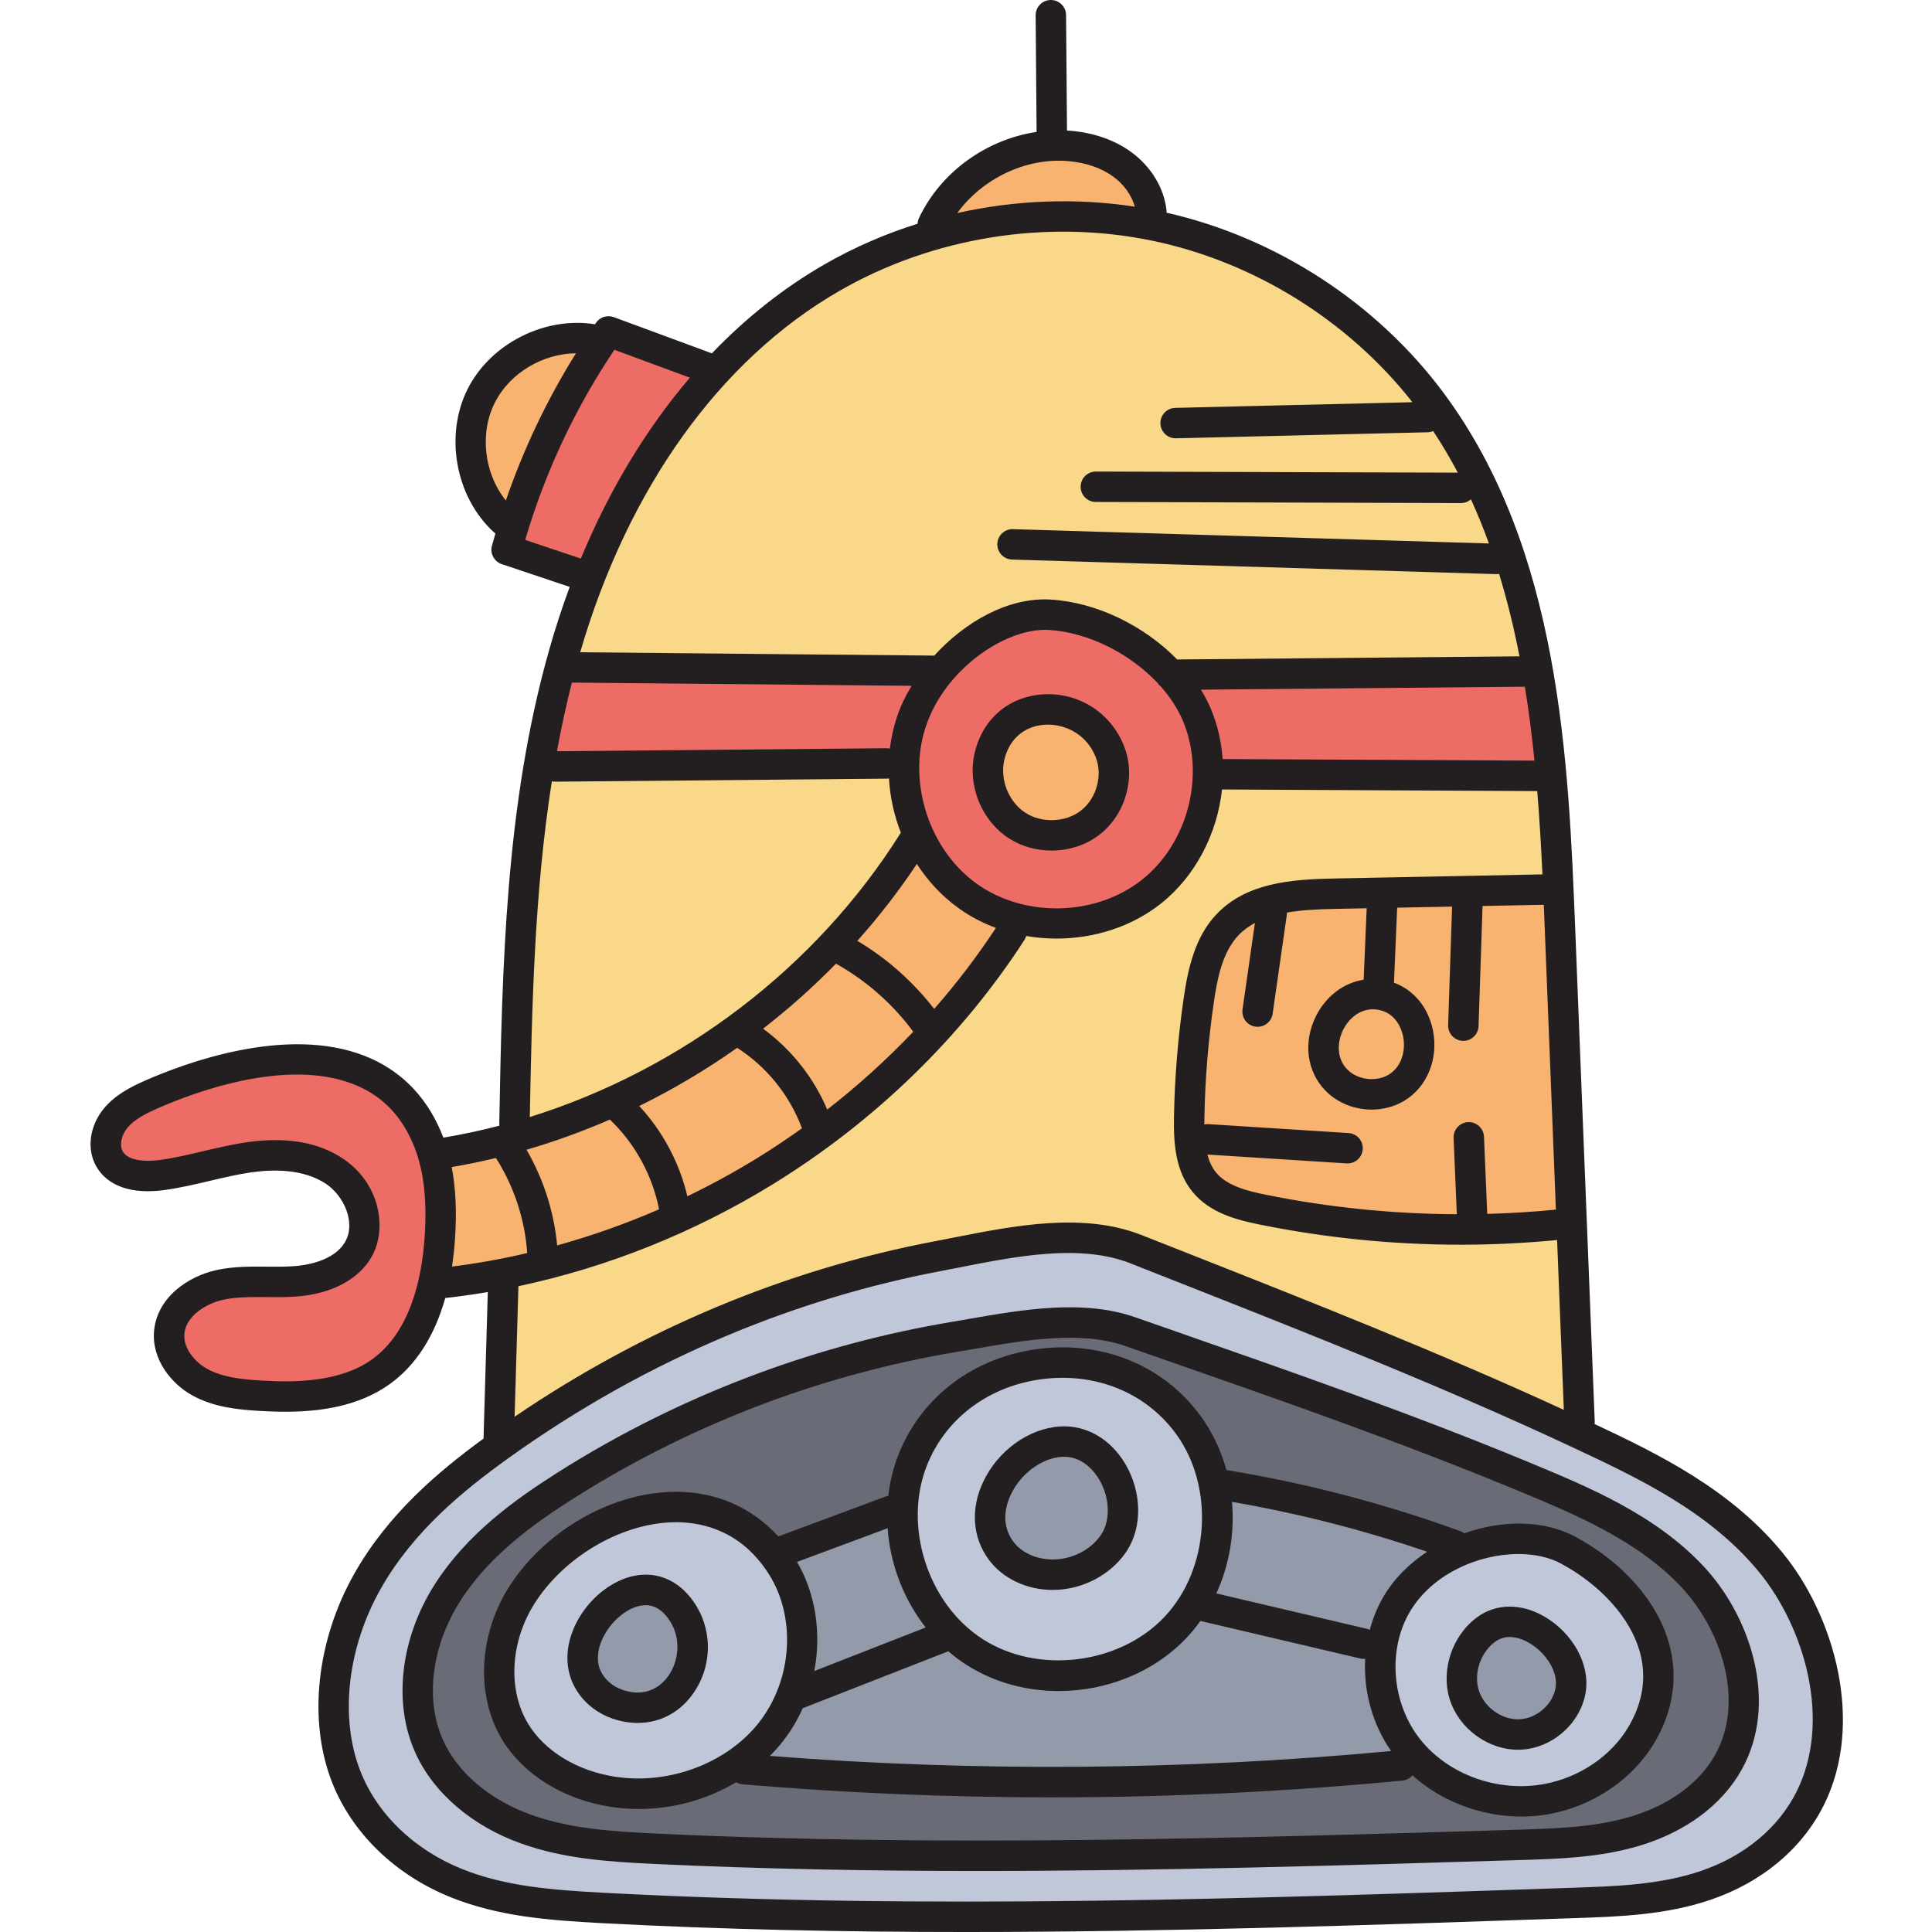 <svg height="511pt" viewBox="-23 0 511 511.997" width="511pt" xmlns="http://www.w3.org/2000/svg"><g fill="#f7b36f"><path d="m362.562 323.777c-17.078-.062-34.207-1.805-50.922-5.18-5.219-1.062-11.062-2.531-14.395-6.57-1.242-1.504-2.129-3.328-2.715-5.566l-.695-2.676 39.586 2.531h.195c1.066 0 1.957-.836 2.023-1.902.07-1.113-.781-2.082-1.898-2.152 0 0-37.121-2.371-37.129-2.371-.203 0-.355.02-.508.055l-2.445.562v-2.512c0-.648.008-1.301.02-1.941.191-10.297 1.035-20.617 2.512-30.676.953-6.535 2.363-13.926 7.055-18.887 1.332-1.418 2.977-2.652 4.879-3.672l3.484-1.855-3.852 26.816c-.156 1.105.621 2.145 1.73 2.309.102.016.195.016.289.016 1.004 0 1.867-.75 2.012-1.746l3.77-26.305-.004-.043c0-.094 0-.191.008-.289l.09-1.586 1.562-.27c4.293-.75 8.98-.926 12.996-1l10.555-.215-.957 22.695-1.617.254c-4.699.746-8.754 3.84-11.117 8.492-3.137 6.191-2.273 13.109 2.195 17.625 2.73 2.758 6.648 4.336 10.738 4.336 2.762 0 5.406-.715 7.648-2.07 5.301-3.215 7.969-9.848 6.633-16.504-1.082-5.391-4.391-9.469-9.078-11.184l-1.312-.48v-1.57l.027-.184.914-21.488 18.547-.355-1.117 33.516c-.035 1.117.852 2.062 1.973 2.105l.059-.004c1.105 0 1.996-.863 2.031-1.965l1.047-31.383-.023-.242-.156-2.105 20.344-.402 3.363 84.629-1.883.184c-6.211.602-12.383.988-18.34 1.148l-1.969.051-.941-22.426c-.047-1.078-.945-1.949-2.012-1.949l-.102.004c-.543.02-1.047.254-1.41.652-.367.398-.559.918-.531 1.457l.938 22.297zm0 0"/><path d="m340.031 287.977c-3.039 0-5.906-1.137-7.863-3.113-1.883-1.895-2.879-4.371-2.879-7.156 0-1.922.5-3.973 1.402-5.77 2.062-4.051 5.66-6.461 9.625-6.461.488 0 .996.035 1.508.109 6.426.961 8.117 6.895 8.484 8.691.828 4.152-.324 9.535-4.762 12.23-1.594.961-3.5 1.469-5.516 1.469zm0 0"/><path d="m228.57 55.281c6.582-9.062 17.5-14.691 28.492-14.691.848 0 1.703.035 2.539.102 5.113.41 9.664 1.977 13.148 4.531 3.156 2.312 5.434 5.516 6.414 9.012l.836 2.988-3.066-.469c-6.102-.938-12.367-1.414-18.629-1.414-9.273 0-18.586 1.031-27.68 3.066l-5.164 1.156zm0 0"/><path d="m255.168 219.355c-2.91 0-5.766-.82-8.043-2.305-5.039-3.285-7.762-9.984-6.469-15.93.688-3.125 2.188-5.789 4.34-7.715 2.172-1.938 4.965-3.082 8.078-3.324.352-.031.742-.047 1.137-.047 4.961 0 11.758 2.629 14.586 10.039 2.133 5.594.152 12.605-4.609 16.312-2.445 1.91-5.648 2.969-9.02 2.969zm0 0"/><path d="m222.477 268.59c-5.391-6.977-12.234-13.039-19.801-17.535l-2.086-1.242 1.617-1.809c5.688-6.363 10.938-13.145 15.598-20.156l1.688-2.539 1.656 2.559c2.953 4.57 6.602 8.395 10.832 11.371 2.758 1.957 5.828 3.562 9.141 4.781l2.363.871-1.387 2.105c-4.969 7.555-10.531 14.852-16.535 21.691l-1.602 1.824zm0 0"/><path d="m193.879 294.824c-3.477-8.207-9.125-15.332-16.34-20.594l-2.148-1.566 2.102-1.629c6.727-5.219 13.164-10.957 19.129-17.047l1.066-1.094 1.336.746c8.223 4.594 15.52 11.02 21.105 18.59l.996 1.348-1.156 1.219c-7.105 7.465-14.848 14.473-23.02 20.828l-2.059 1.598zm0 0"/><path d="m156.711 317.484c-2.023-8.582-6.266-16.543-12.27-23.02l-1.824-1.969 2.41-1.188c8.859-4.352 17.5-9.484 25.676-15.258l1.102-.777 1.133.73c8.074 5.18 14.402 12.965 17.812 21.922l.102.18.758 1.531-1.391.988c-4.168 2.969-8.109 5.59-12.051 8.016-5.938 3.652-12.207 7.082-18.641 10.188l-2.242 1.082zm0 0"/><path d="m122.156 330.234c-.816-8.688-3.453-16.941-7.848-24.539l-1.277-2.207 2.449-.711c7.367-2.148 14.719-4.809 21.84-7.914l1.219-.531.961.918c6.941 6.629 11.781 15.453 13.621 24.844l.312 1.578-1.477.641c-8.855 3.848-18.031 7.098-27.273 9.66l-2.301.641zm0 0"/><path d="m108.988 133.895c-6.266-7.828-7.539-19.406-3.102-28.152 4.238-8.355 13.57-14.027 23.223-14.117l3.645-.031-1.926 3.09c-7.566 12.125-13.75 25.113-18.387 38.613l-1.184 3.438zm0 0"/><path d="m94.301 335.355c.379-2.477.633-4.828.781-7.184.473-7.094.195-13.141-.836-18.496l-.391-2.004 2.012-.348c3.879-.672 7.777-1.48 11.59-2.402l1.395-.336.766 1.211c4.977 7.852 7.945 16.891 8.598 26.137l.117 1.703-1.66.387c-6.695 1.559-13.473 2.777-20.141 3.617l-2.629.332zm0 0"/></g><path d="m235.707 489.762c-30.98 0-58.836-.602-85.16-1.836-12.305-.578-23.336-1.355-33.715-5.023-11.672-4.121-20.719-11.812-24.82-21.098-5.031-11.371-3.156-26.238 4.895-38.797 7.82-12.203 19.77-20.766 30.422-27.531 16.383-10.406 33.973-19.105 52.277-25.859 16.23-5.984 33.062-10.465 50.031-13.312 1.156-.191 2.32-.395 3.5-.598l1.125-.191c8.078-1.41 17.211-3.004 25.723-3.004 5.922 0 10.934.75 15.324 2.285l11.121 3.891c30.684 10.707 62.418 21.777 93.227 34.551 15.125 6.277 32.199 13.363 44.082 26.207 10.887 11.758 17.473 31.555 8.992 46.641-4.441 7.91-12.781 14.035-23.477 17.246-9.785 2.926-20.23 3.238-30.336 3.543-46.824 1.422-95.141 2.887-143.211 2.887zm116.453-20.77c7.316 6.613 17.32 10.402 27.449 10.402 2.469 0 4.871-.215 7.172-.645 11.105-2.047 20.996-8.77 26.457-17.984 4.68-7.879 5.953-16.383 3.684-24.598-2.945-10.641-11.625-20.523-23.812-27.113-3.98-2.156-8.844-3.293-14.066-3.293-4.508 0-9.281.848-13.805 2.449l-.965.34-.84-.578c-.141-.098-.324-.219-.465-.266-20.004-7.297-40.777-12.727-61.781-16.156l-1.27-.211-.34-1.242c-1.363-5.027-3.562-9.637-6.531-13.703-8.051-11.016-20.77-17.332-34.902-17.332-1.984 0-4.012.129-6.02.379-16.387 2.035-29.672 11.938-35.543 26.48-1.359 3.387-2.27 6.992-2.695 10.723l-.176 1.516-1.508.23c-.121.02-.27.059-.43.113l-29.586 11.016-.906-1c-6.531-7.176-15.199-11.043-25.07-11.184h-.551c-15.734 0-32.605 9.391-41.98 23.371-8.25 12.293-9.203 28.094-2.371 39.316 5.324 8.75 15.555 15.043 27.371 16.832 2.332.352 4.734.527 7.129.527 8.742 0 17.293-2.348 24.734-6.797l1.012-.602 1.02.59c.277.164.555.254.836.277 27.086 2.297 54.617 3.461 81.84 3.461 30.949 0 62.141-1.492 92.707-4.441.523-.047.996-.293 1.34-.695l1.336-1.562zm0 0" fill="#696b77"/><path d="m298.637 203.145-.125-1.855c-.301-4.473-1.305-8.75-2.984-12.703-.672-1.586-1.508-3.191-2.48-4.773l-1.859-3.016 91.121-.828.273 1.695c1.016 6.242 1.875 12.875 2.555 19.711l.223 2.211zm0 0" fill="#ed6d66"/><path d="m256.48 242.727c-8.086 0-15.957-2.414-22.156-6.797-13.336-9.426-19.539-28.281-14.426-43.859 2.434-7.402 7.473-14.336 14.188-19.52 6.289-4.859 13.355-7.645 19.383-7.645.379 0 .758.012 1.137.035 10.66.66 22.191 6.281 30.102 14.664l.125.133.098.152c.121.188.277.355.461.504l.133.109.113.129c2.688 3.031 4.754 6.238 6.145 9.535 6.422 15.141 1.52 34.289-11.398 44.535-6.516 5.176-15.004 8.023-23.902 8.023zm-2.172-56.754c-.508 0-1.016.016-1.527.055-8.148.613-14.312 6.062-16.09 14.223-.281 1.27-.422 2.598-.422 3.945 0 6.551 3.309 12.785 8.641 16.266 2.957 1.926 6.5 2.945 10.25 2.945 4.281 0 8.375-1.355 11.527-3.816 6.215-4.844 8.695-13.664 5.902-20.973-2.938-7.68-10.113-12.645-18.281-12.645zm0 0" fill="#ed6d66"/><path d="m122.133 198.727c1.145-6.262 2.488-12.426 3.988-18.324l.387-1.52 95.113.895-1.824 3.004c-1.637 2.703-2.902 5.398-3.758 8.016-.828 2.527-1.406 5.16-1.727 7.824l-.258 2.18-2.145-.457c-.145-.031-.285-.047-.441-.047l-89.773.812zm0 0" fill="#ed6d66"/><path d="m113.227 144.371.543-1.848c5.312-18.086 13.352-35.227 23.887-50.941l.879-1.309 24.18 8.93-1.863 2.184c-11.488 13.453-21.102 29.402-28.574 47.406l-.715 1.723zm0 0" fill="#ed6d66"/><path d="m52.082 368.059c-2.004 0-4.16-.07-6.594-.215-4.891-.293-10.496-.816-15.074-3.348-3.852-2.125-7.52-6.449-7.035-11.316.57-5.738 6.613-9.574 11.988-10.711 3.055-.652 6.238-.742 9.223-.742l2.52.008c.883.012 1.754.02 2.629.02 1.992 0 3.605-.047 5.078-.152 8.699-.621 15.445-4.141 18.504-9.656 3.586-6.453 1.949-17.148-6.941-23.172-4.531-3.07-10.219-4.629-16.906-4.629-2.281 0-4.707.184-7.219.543-3.898.555-7.75 1.461-11.48 2.336-3.77.898-7.633 1.82-11.586 2.355-.637.09-1.938.238-3.43.238-4.285 0-7.137-1.18-8.473-3.504-1.312-2.289-.742-5.82 1.352-8.398 2.137-2.621 5.445-4.32 8.703-5.766 7.77-3.43 23.02-9.184 37.898-9.184 5.816 0 11.074.898 15.617 2.668 7.77 3.031 13.273 8.461 16.828 16.594 2.996 6.887 4.062 15.105 3.352 25.871-.738 11.191-3.898 26.164-14.758 33.965-5.809 4.168-13.723 6.195-24.195 6.195zm0 0" fill="#ed6d66"/><path d="m232.328 505.938c-34.934 0-66.34-.77-96.023-2.344-13.891-.742-26.336-1.734-38.008-6.391-13.227-5.289-23.492-15.172-28.16-27.121-5.754-14.711-3.625-33.906 5.562-50.105 8.871-15.633 22.363-26.566 34.395-35.195 18.445-13.242 38.277-24.332 58.945-32.953 18.273-7.621 37.246-13.324 56.387-16.949 1.699-.316 3.43-.656 5.195-1.008 9.086-1.785 19.379-3.812 28.984-3.812 6.68 0 12.328.949 17.277 2.906l12.75 5.027c34.512 13.617 70.203 27.695 104.836 43.934 17.012 7.965 36.293 16.992 49.766 33.441 12.418 15.156 19.91 40.711 10.203 60.23-5.055 10.176-14.512 18.039-26.629 22.141-11.008 3.723-22.77 4.129-34.148 4.523-52.73 1.809-107.172 3.676-161.332 3.676zm27.648-157.492c-8.797 0-17.723 1.551-26.355 3.051l-.938.164c-1.254.219-2.496.434-3.715.637-17.211 2.887-34.289 7.43-50.77 13.504-18.613 6.867-36.461 15.695-53.047 26.242-11.035 7.008-23.426 15.906-31.672 28.773-8.773 13.695-10.766 30.031-5.191 42.629 4.559 10.301 14.465 18.789 27.188 23.285 10.891 3.852 22.238 4.656 34.875 5.246 26.34 1.246 54.273 1.848 85.398 1.848 48.141 0 96.512-1.469 143.289-2.887 10.383-.316 21.102-.645 31.375-3.719 11.715-3.508 20.898-10.309 25.859-19.145 9.426-16.773 2.328-38.551-9.555-51.391-12.508-13.516-30.039-20.781-45.508-27.191-30.969-12.844-62.727-23.926-93.441-34.648l-11.121-3.879c-4.844-1.695-10.297-2.52-16.672-2.52zm0 0" fill="#bfc7d8"/><path d="m379.566 475.352c-10.98 0-21.809-5.039-28.262-13.152-8.066-10.152-9.273-25.352-2.867-36.137 6.668-11.215 20.098-16.238 30.449-16.238 4.664 0 8.918.969 12.297 2.805 11.059 5.98 19.215 15.188 21.812 24.625 2 7.223.91 14.438-3.25 21.441-4.879 8.207-13.734 14.211-23.691 16.066-2.117.391-4.297.59-6.488.59zm-2.98-47.586c-2.715 0-5.293.836-7.453 2.422-5.992 4.406-8.723 12.668-6.5 19.641 2.191 6.875 8.984 11.867 16.156 11.867.246 0 .5-.008.758-.023 7.574-.395 14.262-6.504 15.258-13.914.852-6.371-3.211-13.582-9.875-17.531-2.715-1.609-5.598-2.461-8.344-2.461zm0 0" fill="#bfc7d8"/><path d="m256.973 442.008c-7.734 0-15.016-2.039-21.051-5.898-15.426-9.855-22.41-31.688-15.57-48.66 5.297-13.152 17.363-22.117 32.277-23.977 1.832-.23 3.676-.348 5.48-.348 12.844 0 24.379 5.711 31.652 15.672 10.805 14.781 9.395 37.656-3.145 50.996-7.184 7.648-18.266 12.215-29.645 12.215zm1.516-62.016c-.32 0-.648.008-.973.031-7.605.484-15.113 5.949-18.684 13.598-3.031 6.508-2.559 13.246 1.305 18.488 3.328 4.531 9.062 7.238 15.34 7.238 1.109 0 2.223-.086 3.301-.258 6.066-.941 11.559-4.395 14.703-9.234 3.691-5.691 3.52-14.047-.43-20.789-3.371-5.77-8.68-9.074-14.562-9.074zm0 0" fill="#bfc7d8"/><path d="m145.641 473.309c-2.137 0-4.273-.16-6.352-.477-10.641-1.605-19.805-7.184-24.508-14.918-6.02-9.902-5.105-23.941 2.266-34.941 8.527-12.703 24.41-21.578 38.621-21.578.172 0 .355.004.531.012 7.605.105 18.23 2.758 25.793 14.754 7.703 12.211 6.535 29.688-2.781 41.551-7.555 9.621-20.418 15.598-33.57 15.598zm1.988-54.008c-2.914 0-5.988 1.023-8.891 2.957-7.238 4.824-12.422 14.789-8.562 23.117.867 1.879 2.125 3.547 3.742 4.969 1.629 1.43 3.52 2.516 5.621 3.227 2.004.68 4.012 1.023 5.969 1.023 5.504 0 10.273-2.668 13.438-7.512 4.809-7.359 4.055-16.984-1.828-23.406-2.625-2.859-5.906-4.375-9.488-4.375zm0 0" fill="#bfc7d8"/><path d="m111.934 339.215 1.539-.324c23.562-4.988 46.039-14 66.816-26.789 26.711-16.43 49.539-38.594 66.02-64.09.074-.125.152-.305.227-.551l.516-1.684 1.734.297c2.535.434 5.121.652 7.684.652 9.867 0 19.258-3.137 26.438-8.836 8.562-6.801 14.195-17.332 15.453-28.891l.195-1.793 87.176.438.148 1.828c.535 6.551.973 13.59 1.375 22.148l.098 2.055-57.227 1.129c-11.047.211-22.453 1.074-29.832 8.895-5.242 5.547-7.004 13.414-8.129 21.086-1.504 10.34-2.359 20.832-2.547 31.188-.133 6.699.32 13.594 4.5 18.648 4.184 5.066 10.828 6.762 16.727 7.953 17.359 3.504 35.113 5.281 52.762 5.281 8.348 0 16.875-.414 25.352-1.23l2.105-.203 1.992 50.375-2.965-1.363c-33.5-15.406-68.391-29.16-99.176-41.297l-12.531-4.949c-5.461-2.16-11.605-3.207-18.781-3.207-9.965 0-20.477 2.074-29.758 3.906l-2.059.402c-1.051.203-2.09.406-3.113.602-19.383 3.668-38.629 9.449-57.203 17.191-18.613 7.766-36.602 17.527-53.465 29.016l-3.238 2.207zm0 0" fill="#f9d889"/><path d="m287.031 176.164c-8.672-8.859-20.695-14.57-32.164-15.273-.512-.031-1.023-.047-1.531-.047-9.273 0-19.652 5.32-27.758 14.234l-.602.664-97.379-.914.742-2.531c12.832-44.031 37.547-78.449 69.578-96.914 18.133-10.461 39.012-15.988 60.379-15.988 8.094 0 16.137.816 23.906 2.422 27.312 5.656 52.891 21.523 70.168 43.535l2.465 3.137-66.84 1.598c-1.113.027-2.004.965-1.98 2.086.027 1.094.938 1.984 2.031 1.984l66.754-1.602c.242-.004.469-.055.719-.164l1.531-.645.914 1.387c2.371 3.578 4.602 7.344 6.633 11.188l1.555 2.945-99.238-.312c-1.117 0-2.031.91-2.035 2.031s.906 2.035 2.027 2.039l96.77.293c.621 0 1.062-.277 1.328-.508l2.02-1.762 1.113 2.438c1.699 3.711 3.273 7.59 4.824 11.859l1.004 2.77s-129.066-3.891-129.07-3.891c-1.176 0-2.055.863-2.086 1.965-.02.555.18 1.07.551 1.465.371.395.871.617 1.414.633l128.316 3.859c.109 0 .215-.02.32-.039l1.75-.316.52 1.699c2.137 6.961 3.977 14.387 5.461 22.066l.457 2.355-93.973.859zm0 0" fill="#f9d889"/><path d="m114.91 295.977c.516-27.652 1.102-58.996 5.863-89.242l.328-2.09 2.066.445c.176.039.32.055.449.055l87.875-.789.379-.047 2.086-.219.117 2.094c.266 4.668 1.285 9.305 3.027 13.777l.352.902-.492.836c-.062.105-.133.207-.211.305-22.371 35.555-58.535 63.223-99.246 75.922l-2.648.824zm0 0" fill="#f9d889"/><path d="m378.742 457.629c-5.336 0-10.602-3.879-12.238-9.027-1.68-5.289.484-11.797 5.043-15.137 1.488-1.094 3.184-1.648 5.043-1.648 2.523 0 4.801 1.039 6.27 1.91 5.227 3.094 8.555 8.773 7.91 13.5-.719 5.438-5.844 10.098-11.418 10.387-.195.012-.402.016-.609.016zm0 0" fill="#939baa"/><path d="m338.68 433.727c-.109-.051-.227-.09-.348-.121l-42.324-9.941 1.023-2.223c3.293-7.164 4.668-15.207 3.977-23.254l-.223-2.582 2.555.438c17.668 3.047 35.164 7.516 52.008 13.293l3.844 1.316-3.387 2.242c-4.59 3.039-8.344 6.875-10.855 11.094-1.504 2.531-2.684 5.371-3.508 8.438l-.613 2.277zm0 0" fill="#939baa"/><path d="m255.309 470.238c-24.945 0-50.16-.98-74.938-2.91l-4.328-.336 3.07-3.07c1.215-1.215 2.32-2.457 3.289-3.695 1.973-2.516 3.656-5.32 5.008-8.348l.336-.746 40.453-15.828.914.785c1.453 1.254 3.004 2.41 4.613 3.441 6.773 4.328 14.84 6.613 23.332 6.613 12.562 0 24.418-4.945 32.523-13.57 1.188-1.258 2.332-2.664 3.406-4.168l.777-1.094 43.668 10.258c.164.035.324.055.461.055l.234-.023 2.281-.18-.125 2.285c-.457 8.27 1.852 16.508 6.504 23.195l1.957 2.816-3.414.32c-29.719 2.785-60.008 4.199-90.023 4.199zm0 0" fill="#939baa"/><path d="m255.504 415.277c-4.938 0-9.574-2.137-12.098-5.578-4.047-5.496-2.293-11.355-.891-14.359 2.918-6.246 9.195-10.875 15.266-11.262.254-.016.504-.023.75-.023 6.195 0 9.773 4.941 11.02 7.066 3.141 5.363 3.355 12.164.516 16.535-2.512 3.879-6.961 6.652-11.902 7.418-.875.133-1.77.203-2.66.203zm0 0" fill="#939baa"/><path d="m190.344 442.465c1.82-9.684.234-19.715-4.352-27.527l-1.207-2.055 28.746-10.691.191 2.66c.652 9.137 4.086 18.09 9.66 25.211l1.656 2.117-35.363 13.836zm0 0" fill="#939baa"/><path d="m145.504 450.535c-1.492 0-3.062-.273-4.656-.816-3.105-1.051-5.719-3.316-6.984-6.055-2.902-6.27 1.441-14.238 7.129-18.023 1.531-1.023 3.922-2.246 6.598-2.246 2.453 0 4.715 1.047 6.531 3.027 5.402 5.887 4.527 13.684 1.426 18.438-1.117 1.707-4.324 5.676-10.043 5.676zm0 0" fill="#939baa"/><path d="m381.977 387.641c-30.957-12.84-62.777-23.945-93.551-34.684l-11.117-3.883c-13.773-4.816-29.879-2.012-44.09.465-1.555.27-3.082.535-4.578.789-17.359 2.906-34.562 7.484-51.129 13.598-18.73 6.914-36.707 15.805-53.434 26.43-11.215 7.121-23.816 16.184-32.277 29.379-9.133 14.254-11.18 31.312-5.34 44.523 4.777 10.801 15.109 19.68 28.344 24.359 11.145 3.941 22.652 4.762 35.457 5.363 28.391 1.332 56.949 1.844 85.484 1.844 48.168 0 96.266-1.457 143.355-2.887 10.496-.316 21.355-.648 31.887-3.801 12.215-3.66 21.812-10.789 27.031-20.078 9.891-17.613 2.539-40.363-9.836-53.734-12.797-13.828-30.547-21.188-46.207-27.684zm49.012 77.469c-4.188 7.457-12.113 13.246-22.312 16.301-9.523 2.852-19.84 3.164-29.82 3.469-74.828 2.27-152.207 4.617-228.215 1.047-12.156-.57-23.039-1.336-33.145-4.91-11.156-3.941-19.777-11.238-23.66-20.02-4.758-10.766-2.938-24.906 4.754-36.906 7.613-11.879 19.34-20.277 29.812-26.93 16.242-10.316 33.707-18.953 51.898-25.668 16.098-5.941 32.812-10.387 49.672-13.211 1.516-.254 3.059-.523 4.629-.797 13.242-2.309 28.254-4.922 40.043-.797l11.125 3.883c30.664 10.703 62.371 21.77 93.117 34.52 14.898 6.176 31.781 13.18 43.379 25.711 10.395 11.23 16.73 30.055 8.723 44.309zm0 0" fill="#231f20"/><path d="m448.926 411.523c-13.773-16.816-32.746-26.105-49.836-34.133.02-.188.043-.371.035-.562l-5.172-130.473c-1.781-44.859-3.992-100.688-34.898-142.246-17.746-23.863-44.398-41.168-73.406-47.742.008-.195.02-.391-.004-.59-.652-5.953-4.047-11.578-9.309-15.441-4.383-3.219-10.004-5.188-16.254-5.691-.273-.023-.543-.031-.816-.047l-.246-30.602c-.02-2.215-1.82-3.996-4.031-3.996-.012 0-.023 0-.031 0-2.23.02-4.02 1.84-4 4.062l.25 30.898c-13.254 1.973-25.352 10.559-31.16 22.801-.234.492-.359 1.008-.383 1.523-8.629 2.715-16.961 6.336-24.777 10.844-10.77 6.211-20.73 14.125-29.73 23.512l-25.996-9.594c-1.723-.637-3.656-.027-4.707 1.48-.09.133-.184.27-.273.406-13.258-2.137-27.613 5.074-33.703 17.062-6.23 12.27-3.32 28.578 6.773 37.934.172.16.355.293.547.418-.316 1.09-.629 2.18-.926 3.273-.562 2.062.582 4.203 2.605 4.883l18 6.031c-2.008 5.426-3.832 11.016-5.461 16.762-11.621 41.035-12.43 84-13.207 125.551-.004.16.023.312.035.469-4.895 1.273-9.848 2.34-14.844 3.172-.242-.633-.496-1.262-.762-1.883-4.168-9.555-10.953-16.223-20.18-19.82-20.711-8.078-47.578 1.934-58.168 6.613-3.945 1.742-8.004 3.855-10.957 7.484-3.742 4.602-4.508 10.734-1.902 15.254 2.992 5.203 9.379 7.418 17.977 6.246 4.148-.566 8.199-1.523 12.117-2.445 3.773-.891 7.34-1.734 10.98-2.254 5.758-.824 13.879-.957 19.871 3.105 4.637 3.145 7.852 10.16 5.047 15.207-2.91 5.242-10.512 6.332-13.645 6.555-2.336.168-4.695.148-7.195.125-4.25-.039-8.641-.082-13.066.852-7.723 1.629-15.902 7.227-16.773 16.051-.75 7.617 4.551 14.141 10.133 17.223 5.691 3.145 12.094 3.762 17.645 4.094 2.211.133 4.547.227 6.953.227 9.195 0 19.438-1.383 27.738-7.344 6.887-4.941 11.844-12.695 14.688-22.789 3.762-.422 7.523-.949 11.273-1.586l-1.133 38.754c0 .027.004.055.004.078-12.07 8.812-25.262 19.949-34.223 35.754-10.066 17.746-12.34 38.934-5.934 55.301 5.281 13.504 16.785 24.633 31.555 30.535 12.547 5.016 25.508 6.055 39.934 6.824 31.992 1.695 64.168 2.348 96.32 2.348 54.277 0 108.477-1.859 161.539-3.676 11.828-.406 24.059-.824 35.918-4.84 13.645-4.621 24.34-13.566 30.117-25.188 10.848-21.82 2.703-50.105-10.945-66.77zm-78.293-89.828-.859-20.461c-.094-2.227-1.992-3.961-4.199-3.859-2.223.094-3.949 1.973-3.855 4.195l.848 20.211c-16.941-.07-33.848-1.781-50.523-5.148-4.875-.984-10.324-2.332-13.25-5.875-1.125-1.359-1.855-3.004-2.324-4.797l36.887 2.352c.09.004.176.008.262.008 2.109 0 3.883-1.641 4.02-3.777.145-2.223-1.543-4.137-3.766-4.277l-37.113-2.367c-.379-.027-.746.02-1.102.094 0-.641.008-1.277.02-1.906.188-10.145 1.027-20.383 2.492-30.426.906-6.227 2.234-13.25 6.531-17.801 1.262-1.336 2.742-2.402 4.367-3.273l-3.285 22.91c-.316 2.207 1.215 4.25 3.418 4.566.195.027.387.039.578.039 1.973 0 3.699-1.449 3.984-3.461l3.773-26.305c.023-.168.016-.332.02-.5 4.023-.703 8.383-.891 12.695-.973l8.434-.168-.805 18.926c-5.238.832-9.902 4.27-12.586 9.562-3.535 6.969-2.531 14.797 2.559 19.941 3.195 3.23 7.68 4.926 12.16 4.926 3.023 0 6.047-.77 8.676-2.363 6.023-3.645 9.062-11.121 7.562-18.602-1.23-6.125-5.082-10.738-10.355-12.676.008-.062.023-.117.027-.18l.836-19.691 14.555-.285-1.043 31.414c-.074 2.227 1.668 4.09 3.895 4.164h.137c2.164 0 3.953-1.719 4.027-3.898l1.047-31.457c.004-.129-.02-.254-.027-.383l16.27-.32c.098 2.324.188 4.629.277 6.898l2.93 73.887c-6.059.59-12.125.973-18.191 1.137zm-38.148-48.863c1.363-2.688 4.09-5.355 7.836-5.355.395 0 .797.031 1.215.09 5.148.77 6.516 5.637 6.809 7.109.695 3.461-.219 7.93-3.832 10.117-3.312 2.004-8.215 1.406-10.926-1.336-3.168-3.203-2.574-7.723-1.102-10.625zm-31.973-71.676c-.316-4.582-1.344-9.105-3.145-13.355-.73-1.719-1.613-3.398-2.613-5.031l85.855-.785c1.059 6.531 1.883 13.082 2.539 19.586zm-176.359 128.891c-.848-8.949-3.625-17.59-8.117-25.352 7.523-2.195 14.902-4.871 22.086-8.004 6.652 6.355 11.266 14.754 13.035 23.785-8.809 3.832-17.844 7.031-27.004 9.57zm34.504-13.02c-2.094-8.91-6.535-17.219-12.75-23.926 9.039-4.438 17.723-9.605 25.953-15.414 7.727 4.961 13.75 12.355 17.023 20.945.047.125.113.242.172.359-3.883 2.777-7.855 5.438-11.938 7.945-5.988 3.688-12.16 7.043-18.461 10.09zm37.066-22.98c-3.617-8.531-9.535-15.98-17-21.434 6.824-5.293 13.285-11.055 19.32-17.227 8.008 4.465 15.035 10.656 20.477 18.031-7.035 7.387-14.656 14.301-22.797 20.629zm28.34-26.676c-5.578-7.219-12.52-13.375-20.359-18.039 5.727-6.41 11.008-13.215 15.77-20.379 2.984 4.621 6.801 8.707 11.352 11.926 2.969 2.098 6.203 3.766 9.602 5.02-4.918 7.48-10.387 14.66-16.363 21.473zm-12.594-69.082c-.012 0-.023 0-.035 0l-87.332.793c1.121-6.105 2.43-12.172 3.957-18.188l90.027.852c-1.68 2.773-3.027 5.617-3.949 8.434-.883 2.684-1.473 5.434-1.809 8.207-.277-.059-.562-.098-.859-.098zm24.012 36.008c-12.648-8.945-18.531-26.828-13.684-41.602 4.957-15.109 20.5-25.785 31.668-25.785.344 0 .688.008 1.027.031 10.449.641 21.426 6.262 28.758 14.031.242.379.543.703.891.98 2.465 2.789 4.461 5.828 5.805 8.996 6.078 14.336 1.434 32.473-10.805 42.191-12.164 9.656-30.934 10.152-43.66 1.156zm23.953-191.613c4.758.383 8.957 1.82 12.133 4.152 2.812 2.062 4.828 4.934 5.676 7.938-15.574-2.387-31.637-1.766-47.055 1.684 6.582-9.059 18.094-14.684 29.246-13.773zm-60.52 34.43c24.727-14.262 54.938-19.121 82.891-13.336 26.988 5.586 51.969 21.125 68.992 42.809l-62.844 1.504c-2.227.055-3.984 1.902-3.934 4.129.055 2.191 1.848 3.934 4.031 3.934h.098l66.703-1.598c.516-.012.996-.129 1.445-.316 2.371 3.574 4.547 7.246 6.535 11.016l-95.91-.293c-.004 0-.008 0-.012 0-2.223 0-4.027 1.797-4.035 4.016-.004 2.227 1.793 4.039 4.02 4.047l96.777.293h.012c1.012 0 1.922-.383 2.629-.996 1.754 3.828 3.328 7.734 4.766 11.699l-126.121-3.789c-2.242-.09-4.082 1.684-4.152 3.906-.066 2.227 1.684 4.086 3.91 4.152l128.25 3.855h.121c.234 0 .461-.027.684-.066 2.203 7.164 3.977 14.477 5.406 21.855l-90.719.828c-8.699-8.891-21.227-15.117-33.473-15.871-11.293-.691-22.754 5.906-30.891 14.848l-93.84-.887c12.691-43.531 37.027-77.492 68.66-95.738zm-91.246 29.535c3.984-7.848 12.703-12.945 21.465-13.027-7.66 12.285-13.883 25.348-18.578 39.023-5.738-7.156-7.059-17.781-2.887-25.996zm8.016 36.434c5.277-17.934 13.215-34.852 23.633-50.383l20.012 7.387c-11.574 13.547-21.332 29.695-28.898 47.934zm7.062 63.965c.281.062.574.102.875.102h.039l87.844-.797c.199 0 .387-.031.578-.062.281 4.93 1.359 9.805 3.16 14.395-.035.051-.078.09-.113.141-22.414 35.684-58.055 62.66-98.227 75.195.559-29.438 1.219-59.559 5.844-88.973zm-47.633 153.184c-8.414 6.039-20.191 6.176-29.508 5.617-4.672-.281-10.012-.773-14.227-3.102-3.168-1.75-6.398-5.43-6.008-9.375.445-4.527 5.574-7.93 10.41-8.949 2.809-.594 5.738-.695 8.801-.695.832 0 1.676.008 2.527.012 2.555.023 5.188.051 7.848-.141 9.387-.672 16.719-4.566 20.117-10.684 4.012-7.219 2.258-19.137-7.57-25.797-6.523-4.422-15.113-5.906-25.539-4.414-3.996.57-7.91 1.496-11.691 2.387-3.902.922-7.59 1.793-11.355 2.309-1.867.254-8.102.844-9.898-2.281-.902-1.57-.398-4.211 1.172-6.145 1.875-2.305 4.934-3.859 7.957-5.195 9.668-4.273 34.086-13.457 51.98-6.477 7.254 2.828 12.395 7.906 15.715 15.527 2.871 6.586 3.883 14.508 3.195 24.938-.711 10.758-3.707 25.125-13.926 32.465zm21.09-50.941c3.938-.676 7.848-1.48 11.727-2.418 4.805 7.578 7.656 16.234 8.293 25.199-6.613 1.547-13.273 2.742-19.945 3.582.359-2.359.637-4.805.805-7.355.48-7.234.199-13.461-.879-19.008zm85.141 4.52c26.945-16.578 49.988-38.957 66.641-64.715.215-.332.355-.691.465-1.051 2.641.453 5.328.688 8.016.688 9.961 0 19.926-3.113 27.688-9.277 9.23-7.328 14.922-18.574 16.195-30.234l83.535.422c.613 7.488 1.039 14.879 1.379 22.078l-55.172 1.086c-11.477.223-23.344 1.145-31.254 9.523-5.629 5.961-7.484 14.18-8.648 22.172-1.512 10.379-2.379 20.953-2.574 31.438-.133 7.086.379 14.406 4.961 19.957 4.605 5.574 11.641 7.387 17.871 8.645 17.543 3.539 35.336 5.316 53.16 5.316 8.512 0 17.035-.422 25.539-1.234l1.785 45c-32.941-15.156-66.629-28.469-99.277-41.344-4.172-1.648-8.352-3.297-12.535-4.949-15.504-6.133-33.652-2.559-49.664.598-1.75.344-3.473.684-5.16 1.004-19.551 3.703-38.926 9.527-57.594 17.309-18.746 7.82-36.816 17.629-53.824 29.207l1.012-34.594c23.523-4.988 46.523-14.168 67.457-27.043zm271.309 160.898c-4.82 9.699-13.871 17.207-25.48 21.137-10.738 3.637-22.367 4.035-33.613 4.418-84.32 2.891-171.512 5.883-257.152 1.336-13.699-.73-25.965-1.703-37.367-6.258-12.711-5.078-22.57-14.551-27.043-25.984-5.539-14.16-3.457-32.703 5.438-48.387 8.672-15.285 21.965-26.051 33.828-34.566 18.324-13.156 38.023-24.168 58.547-32.723 18.148-7.57 36.984-13.234 55.988-16.832 1.703-.324 3.445-.668 5.215-1.016 14.926-2.938 31.836-6.27 45.141-1.008 4.188 1.652 8.367 3.305 12.547 4.949 34.551 13.629 70.281 27.719 104.926 43.957 16.828 7.887 35.898 16.828 49.066 32.902 12.008 14.66 19.285 39.316 9.961 58.074zm0 0" fill="#231f20"/><path d="m394.062 407.293c-8.434-4.566-19.508-4.504-29.5-.969-.285-.203-.594-.383-.938-.512-20.102-7.328-40.996-12.785-62.113-16.238-1.398-5.125-3.676-10.008-6.852-14.355-9.684-13.254-25.68-19.891-42.781-17.766-17.125 2.137-31.012 12.5-37.148 27.727-1.461 3.621-2.387 7.402-2.824 11.234-.262.039-.523.105-.781.203l-28.367 10.555c-6.859-7.535-16.059-11.688-26.516-11.832-.195-.004-.391-.004-.582-.004-16.395 0-33.871 9.691-43.645 24.258-8.672 12.926-9.641 29.59-2.414 41.469 5.633 9.25 16.391 15.891 28.781 17.77 2.473.375 4.953.559 7.422.559 9.156 0 18.137-2.52 25.762-7.086.5.293 1.066.492 1.684.547 27.219 2.309 54.605 3.465 82.004 3.465 31.039 0 62.09-1.484 92.895-4.449 1.082-.102 2.016-.629 2.672-1.391 7.684 6.934 18.227 10.926 28.836 10.926 2.508 0 5.02-.223 7.496-.68 11.66-2.16 22.059-9.234 27.812-18.934 4.961-8.355 6.301-17.398 3.883-26.152-3.086-11.16-12.121-21.492-24.785-28.344zm-39.363 3.934c-4.684 3.094-8.695 7.062-11.469 11.734-1.664 2.801-2.883 5.82-3.719 8.945-.219-.098-.449-.184-.695-.242l-39.973-9.391c3.461-7.531 4.867-15.992 4.156-24.258 17.523 3.02 34.871 7.445 51.699 13.211zm-132.492-23.035c5.027-12.469 16.492-20.969 30.668-22.734 1.762-.223 3.508-.328 5.234-.328 12.121 0 23.098 5.344 30.039 14.848 10.262 14.043 8.918 35.773-2.988 48.445-11.906 12.676-33.516 15.367-48.164 6.004-14.656-9.363-21.289-30.105-14.789-46.234zm-10.48 16.805c.68 9.5 4.215 18.805 10.086 26.301l-29.508 11.539c1.875-9.938.402-20.406-4.582-28.91zm-72.137 65.863c-10.059-1.523-18.695-6.754-23.098-13.988-5.629-9.242-4.734-22.418 2.219-32.781 8.211-12.238 23.348-20.691 36.957-20.691.152 0 .305 0 .457.004 7.113.098 17.078 2.578 24.176 13.824 7.27 11.516 6.148 28.027-2.664 39.254-8.453 10.766-23.738 16.547-38.047 14.379zm40.941-5.52c1.223-1.227 2.379-2.52 3.445-3.883 2.121-2.699 3.871-5.652 5.258-8.762l38.574-15.086c1.52 1.309 3.137 2.52 4.844 3.609 7.305 4.668 15.848 6.926 24.406 6.926 12.605 0 25.238-4.898 33.977-14.199 1.301-1.383 2.492-2.852 3.586-4.379l42.352 9.949c.312.074.621.109.926.109.133 0 .258-.02.387-.035-.465 8.523 1.867 17.262 6.863 24.453-54.602 5.125-109.934 5.555-164.617 1.297zm227.5-7.664c-4.59 7.723-12.941 13.375-22.348 15.113-12.207 2.262-25.387-2.496-32.809-11.836-7.574-9.523-8.715-23.77-2.715-33.871 5.945-10.004 18.184-15.254 28.727-15.254 4.223 0 8.172.844 11.34 2.555 10.586 5.73 18.379 14.477 20.848 23.398 1.844 6.684.82 13.375-3.043 19.895zm0 0" fill="#231f20"/><path d="m137.629 420.594c-7.938 5.289-13.574 16.316-9.27 25.617 1.984 4.277 5.824 7.652 10.535 9.254 2.242.758 4.469 1.129 6.617 1.129 6.066 0 11.539-2.953 15.109-8.422 5.305-8.133 4.469-18.762-2.031-25.852-5.512-6.008-13.543-6.672-20.961-1.727zm16.238 23.172c-1.328 2.035-5.191 6.504-12.379 4.062-2.594-.879-4.77-2.754-5.812-5.004-2.379-5.141 1.402-12.176 6.422-15.523 2.348-1.562 6.836-3.578 10.547.469 4.68 5.105 3.914 11.871 1.223 15.996zm0 0" fill="#231f20"/><path d="m385.949 428.504c-6.199-3.676-12.93-3.648-17.996.074-6.66 4.895-9.699 14.09-7.227 21.863 2.453 7.691 10.109 13.25 18.059 13.25.297 0 .594-.008.891-.023 8.48-.445 15.996-7.316 17.109-15.641.957-7.145-3.496-15.172-10.836-19.523zm2.844 18.457c-.605 4.527-4.887 8.41-9.543 8.656-4.637.254-9.398-3.102-10.84-7.625-1.434-4.5.422-10.051 4.316-12.914 3.301-2.426 7.125-.812 9.109.363 4.492 2.66 7.48 7.613 6.957 11.52zm0 0" fill="#231f20"/><path d="m255.477 421.344c1.195 0 2.402-.094 3.609-.281 6.617-1.023 12.625-4.805 16.07-10.113 4.094-6.312 3.945-15.512-.375-22.891-3.938-6.727-10.43-10.473-17.391-10.031-8.316.527-16.504 6.457-20.371 14.75-3.352 7.188-2.805 14.668 1.504 20.52 3.738 5.082 10.141 8.047 16.953 8.047zm-11.148-25.156c2.617-5.613 8.199-9.773 13.578-10.113 5.52-.355 8.781 4.117 9.918 6.059 2.773 4.734 3.004 10.672.566 14.43-2.215 3.414-6.152 5.855-10.539 6.535-5.086.785-10.238-1.055-12.836-4.578-3.43-4.664-1.902-9.73-.688-12.332zm0 0" fill="#231f20"/><path d="m274.457 197.902c-3.449-9.02-12.219-14.594-21.828-13.871-9.062.684-15.918 6.734-17.895 15.797-1.844 8.441 1.895 17.613 9.082 22.305 3.363 2.191 7.355 3.273 11.348 3.273 4.578 0 9.152-1.426 12.758-4.242 6.883-5.367 9.633-15.152 6.535-23.262zm-11.496 16.906c-4.051 3.164-10.387 3.406-14.738.57-4.375-2.855-6.734-8.672-5.609-13.832 1.203-5.523 5.176-9.066 10.621-9.477.32-.023.645-.035.973-.035 4.812 0 10.379 2.625 12.719 8.746 1.836 4.805.129 10.832-3.965 14.027zm0 0" fill="#231f20"/></svg>